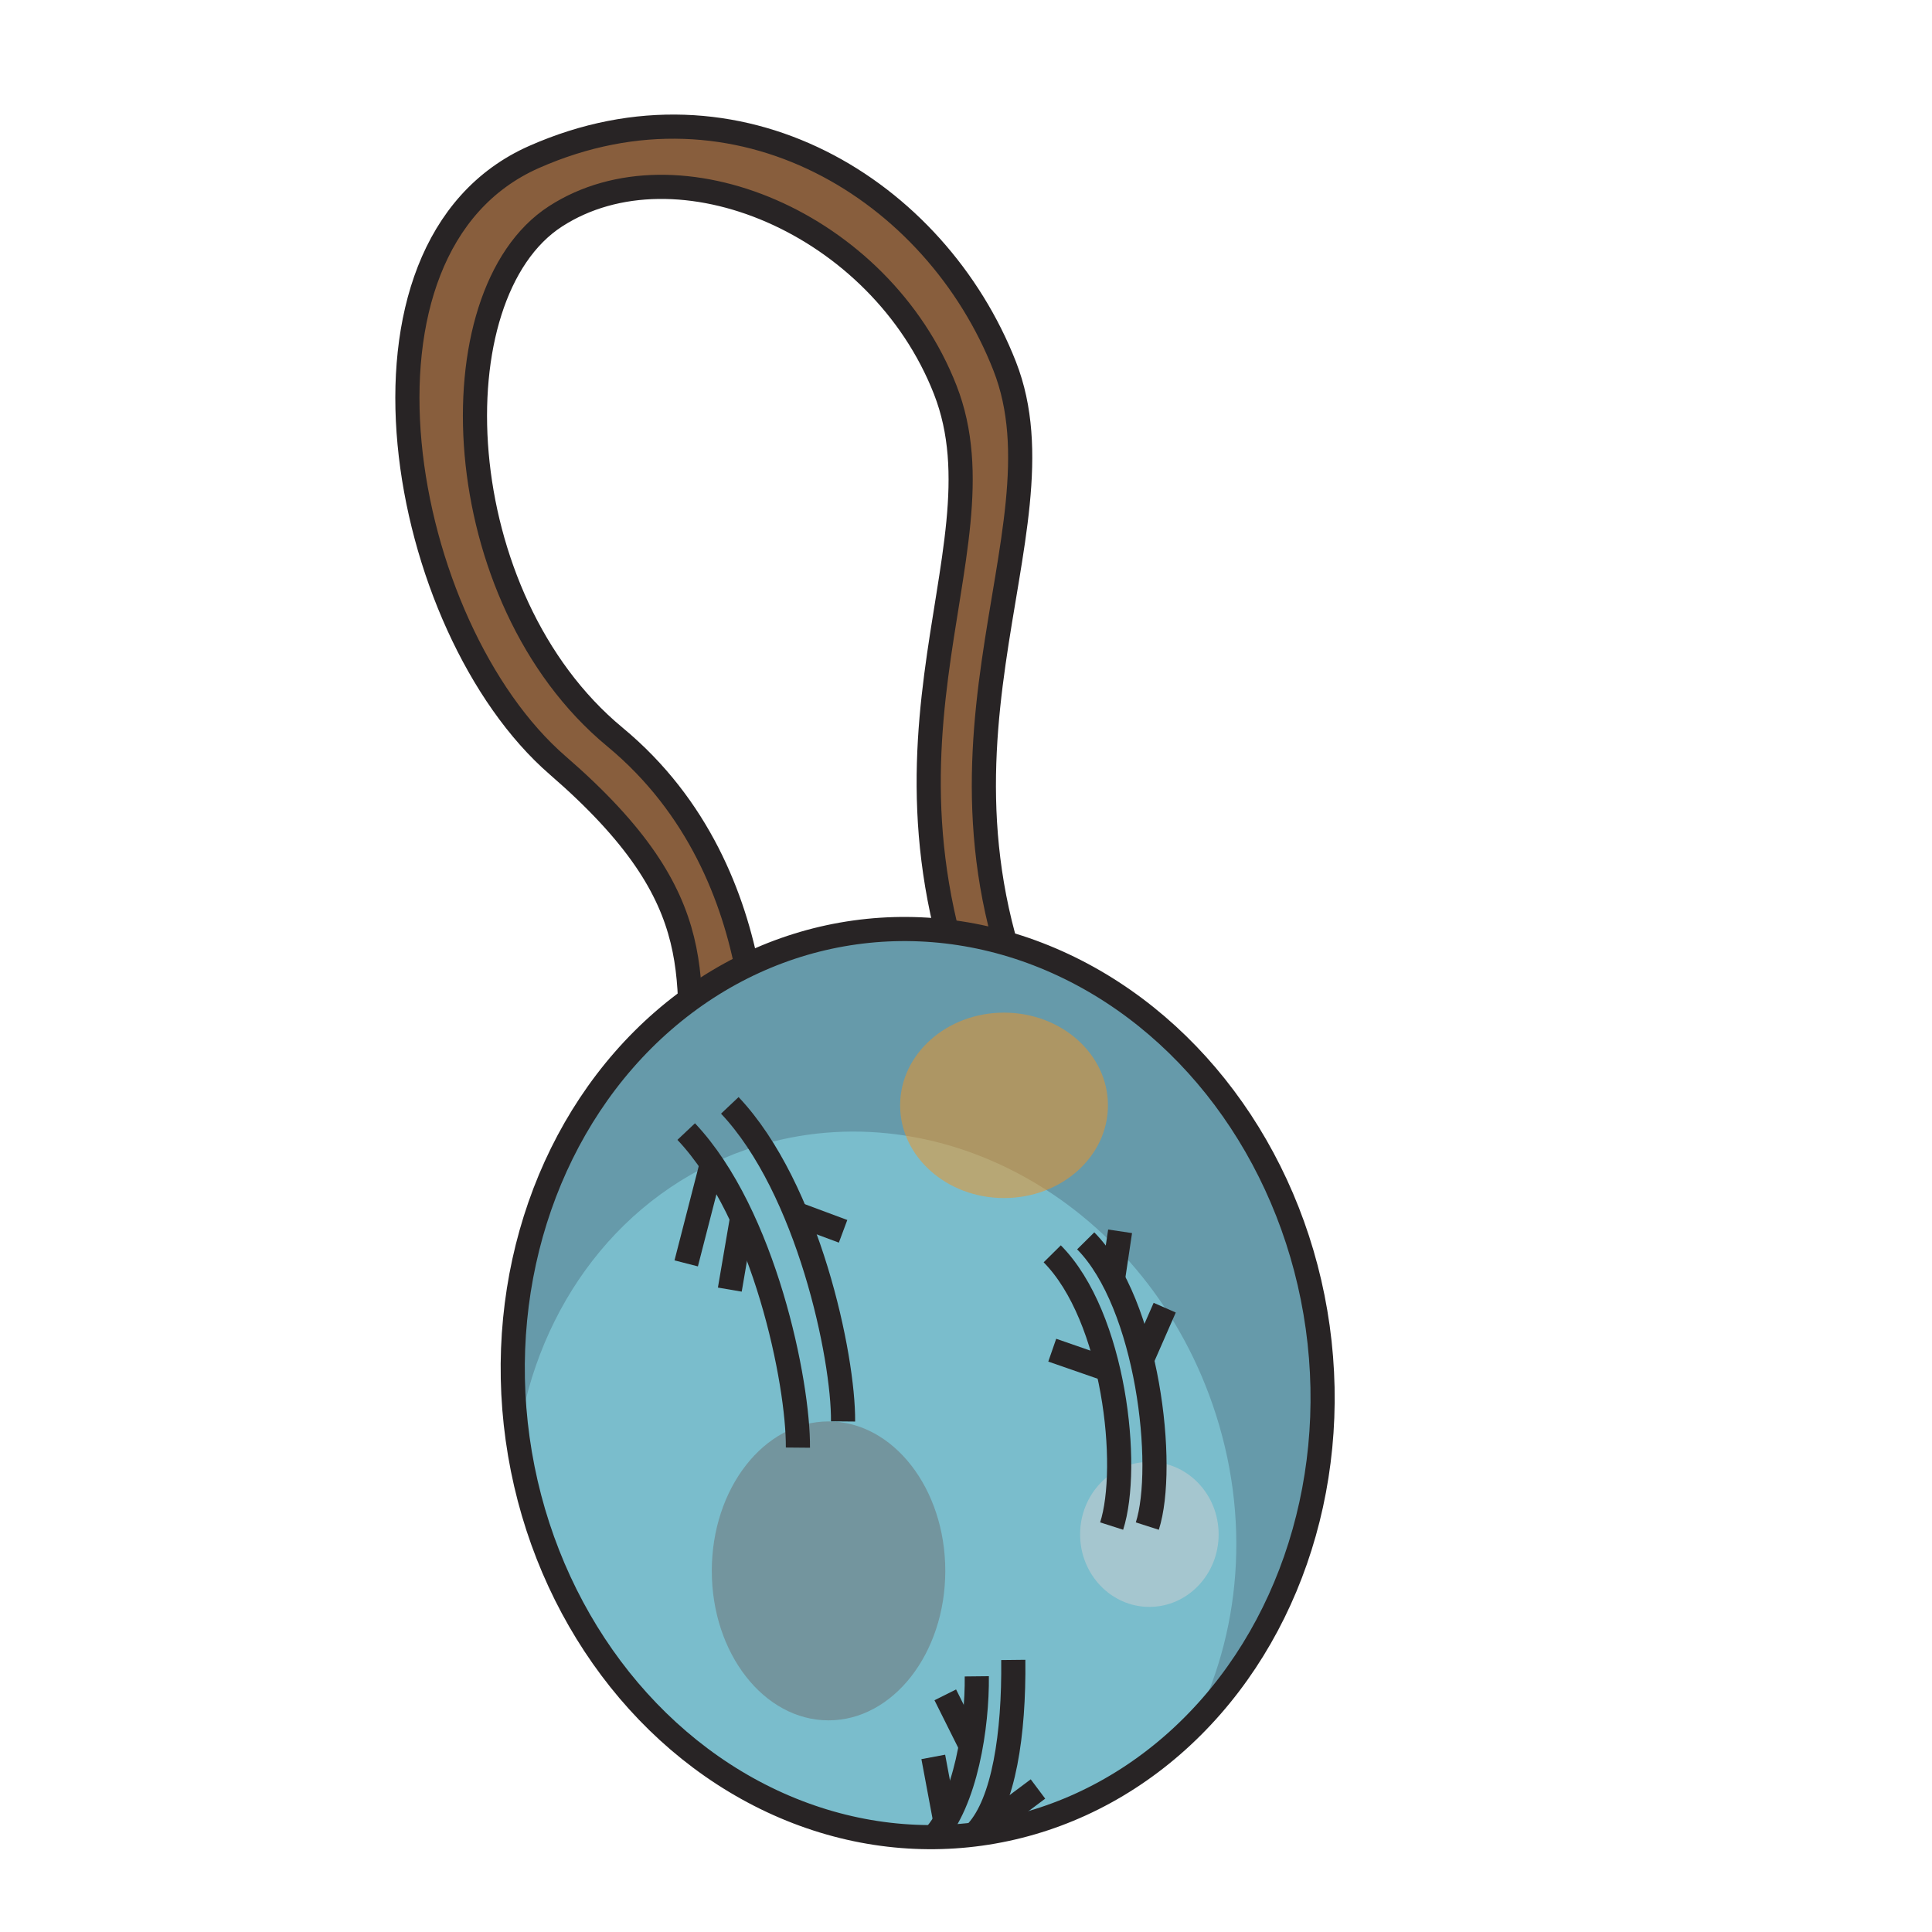 <?xml version="1.0" encoding="utf-8"?>
<!-- Generator: Adobe Illustrator 15.0.0, SVG Export Plug-In . SVG Version: 6.00 Build 0)  -->
<!DOCTYPE svg PUBLIC "-//W3C//DTD SVG 1.1//EN" "http://www.w3.org/Graphics/SVG/1.1/DTD/svg11.dtd">
<svg version="1.1" id="Ebene_1" xmlns="http://www.w3.org/2000/svg" xmlns:xlink="http://www.w3.org/1999/xlink" x="0px" y="0px"
	 width="80px" height="80px" viewBox="0 0 80 80" enable-background="new 0 0 80 80" xml:space="preserve">
<path fill="#885E3D" stroke="#282425" stroke-miterlimit="10" d="M43.571,43.901c-6.595-12.599,0.779-21.726-1.969-28.74
	C38.749,7.878,30.579,2.76,22.114,6.5s-5.61,19.488,0.984,25.197s5.315,8.858,5.512,14.075h2.657c0,0,1.155-9.497-5.807-15.256
	S17.98,12.208,23,8.96s13.438,0.257,16.142,7.185s-4.527,15.059,2.461,28.74L43.571,43.901z"/>
<ellipse transform="matrix(0.99 -0.138 0.138 0.99 -7.56 5.814)" fill="#669AAA" cx="38.035" cy="57.278" rx="16.732" ry="18.848"/>
<path fill="#7ABDCC" d="M50.208,58.151c-2.95-8.502-11.599-13.223-19.321-10.545c-5.18,1.797-8.613,6.473-9.429,11.92
	c0.003,0.022,0.003,0.045,0.006,0.067c1.44,10.311,10.028,17.631,19.179,16.352c3.381-0.472,6.362-2.057,8.71-4.381
	C51.378,67.698,51.834,62.842,50.208,58.151z"/>
<ellipse transform="matrix(0.99 -0.138 0.138 0.99 -7.56 5.814)" fill="none" stroke="#282425" stroke-miterlimit="10" cx="38.035" cy="57.278" rx="16.732" ry="18.848"/>
<ellipse opacity="0.5" fill="#F4921E" cx="41.575" cy="45.77" rx="4.303" ry="3.839"/>
<ellipse opacity="0.5" fill="#6D6E70" cx="34.308" cy="65.047" rx="4.834" ry="6.189"/>
<ellipse opacity="0.5" fill="#D0D1D3" cx="47.593" cy="63.536" rx="2.868" ry="3.002"/>
<path fill="none" stroke="#282425" stroke-miterlimit="10" d="M28.414,46.856c3.248,3.441,4.649,10.422,4.626,13.087"/>
<path fill="none" stroke="#282425" stroke-miterlimit="10" d="M30.22,45.771c3.249,3.441,4.713,10.422,4.689,13.087"/>
<line fill="none" stroke="#282425" stroke-miterlimit="10" x1="29.474" y1="48.192" x2="28.414" y2="52.314"/>
<line fill="none" stroke="#282425" stroke-miterlimit="10" x1="30.727" y1="50.436" x2="30.22" y2="53.4"/>
<line fill="none" stroke="#282425" stroke-miterlimit="10" x1="32.944" y1="50.254" x2="34.91" y2="50.986"/>
<path fill="none" stroke="#282425" stroke-miterlimit="10" d="M43.571,51.918c2.583,2.612,3.248,8.813,2.46,11.273"/>
<path fill="none" stroke="#282425" stroke-miterlimit="10" d="M44.957,51.381c2.583,2.612,3.339,9.35,2.551,11.811"/>
<line fill="none" stroke="#282425" stroke-miterlimit="10" x1="45.878" y1="56.709" x2="43.571" y2="55.908"/>
<line fill="none" stroke="#282425" stroke-miterlimit="10" x1="47.281" y1="56.309" x2="48.228" y2="54.148"/>
<line fill="none" stroke="#282425" stroke-miterlimit="10" x1="46.083" y1="52.98" x2="46.381" y2="50.986"/>
<path fill="none" stroke="#282425" stroke-miterlimit="10" d="M38.645,76.087c1.355-1.479,1.824-4.628,1.802-6.674"/>
<path fill="none" stroke="#282425" stroke-miterlimit="10" d="M40.446,75.853c1.117-1.219,1.546-4.039,1.512-7.119"/>
<line fill="none" stroke="#282425" stroke-miterlimit="10" x1="40.197" y1="72.293" x2="39.142" y2="70.18"/>
<line fill="none" stroke="#282425" stroke-miterlimit="10" x1="39.142" y1="75.407" x2="38.645" y2="72.75"/>
<line fill="none" stroke="#282425" stroke-miterlimit="10" x1="41.203" y1="75.407" x2="42.98" y2="74.078"/>
</svg>
